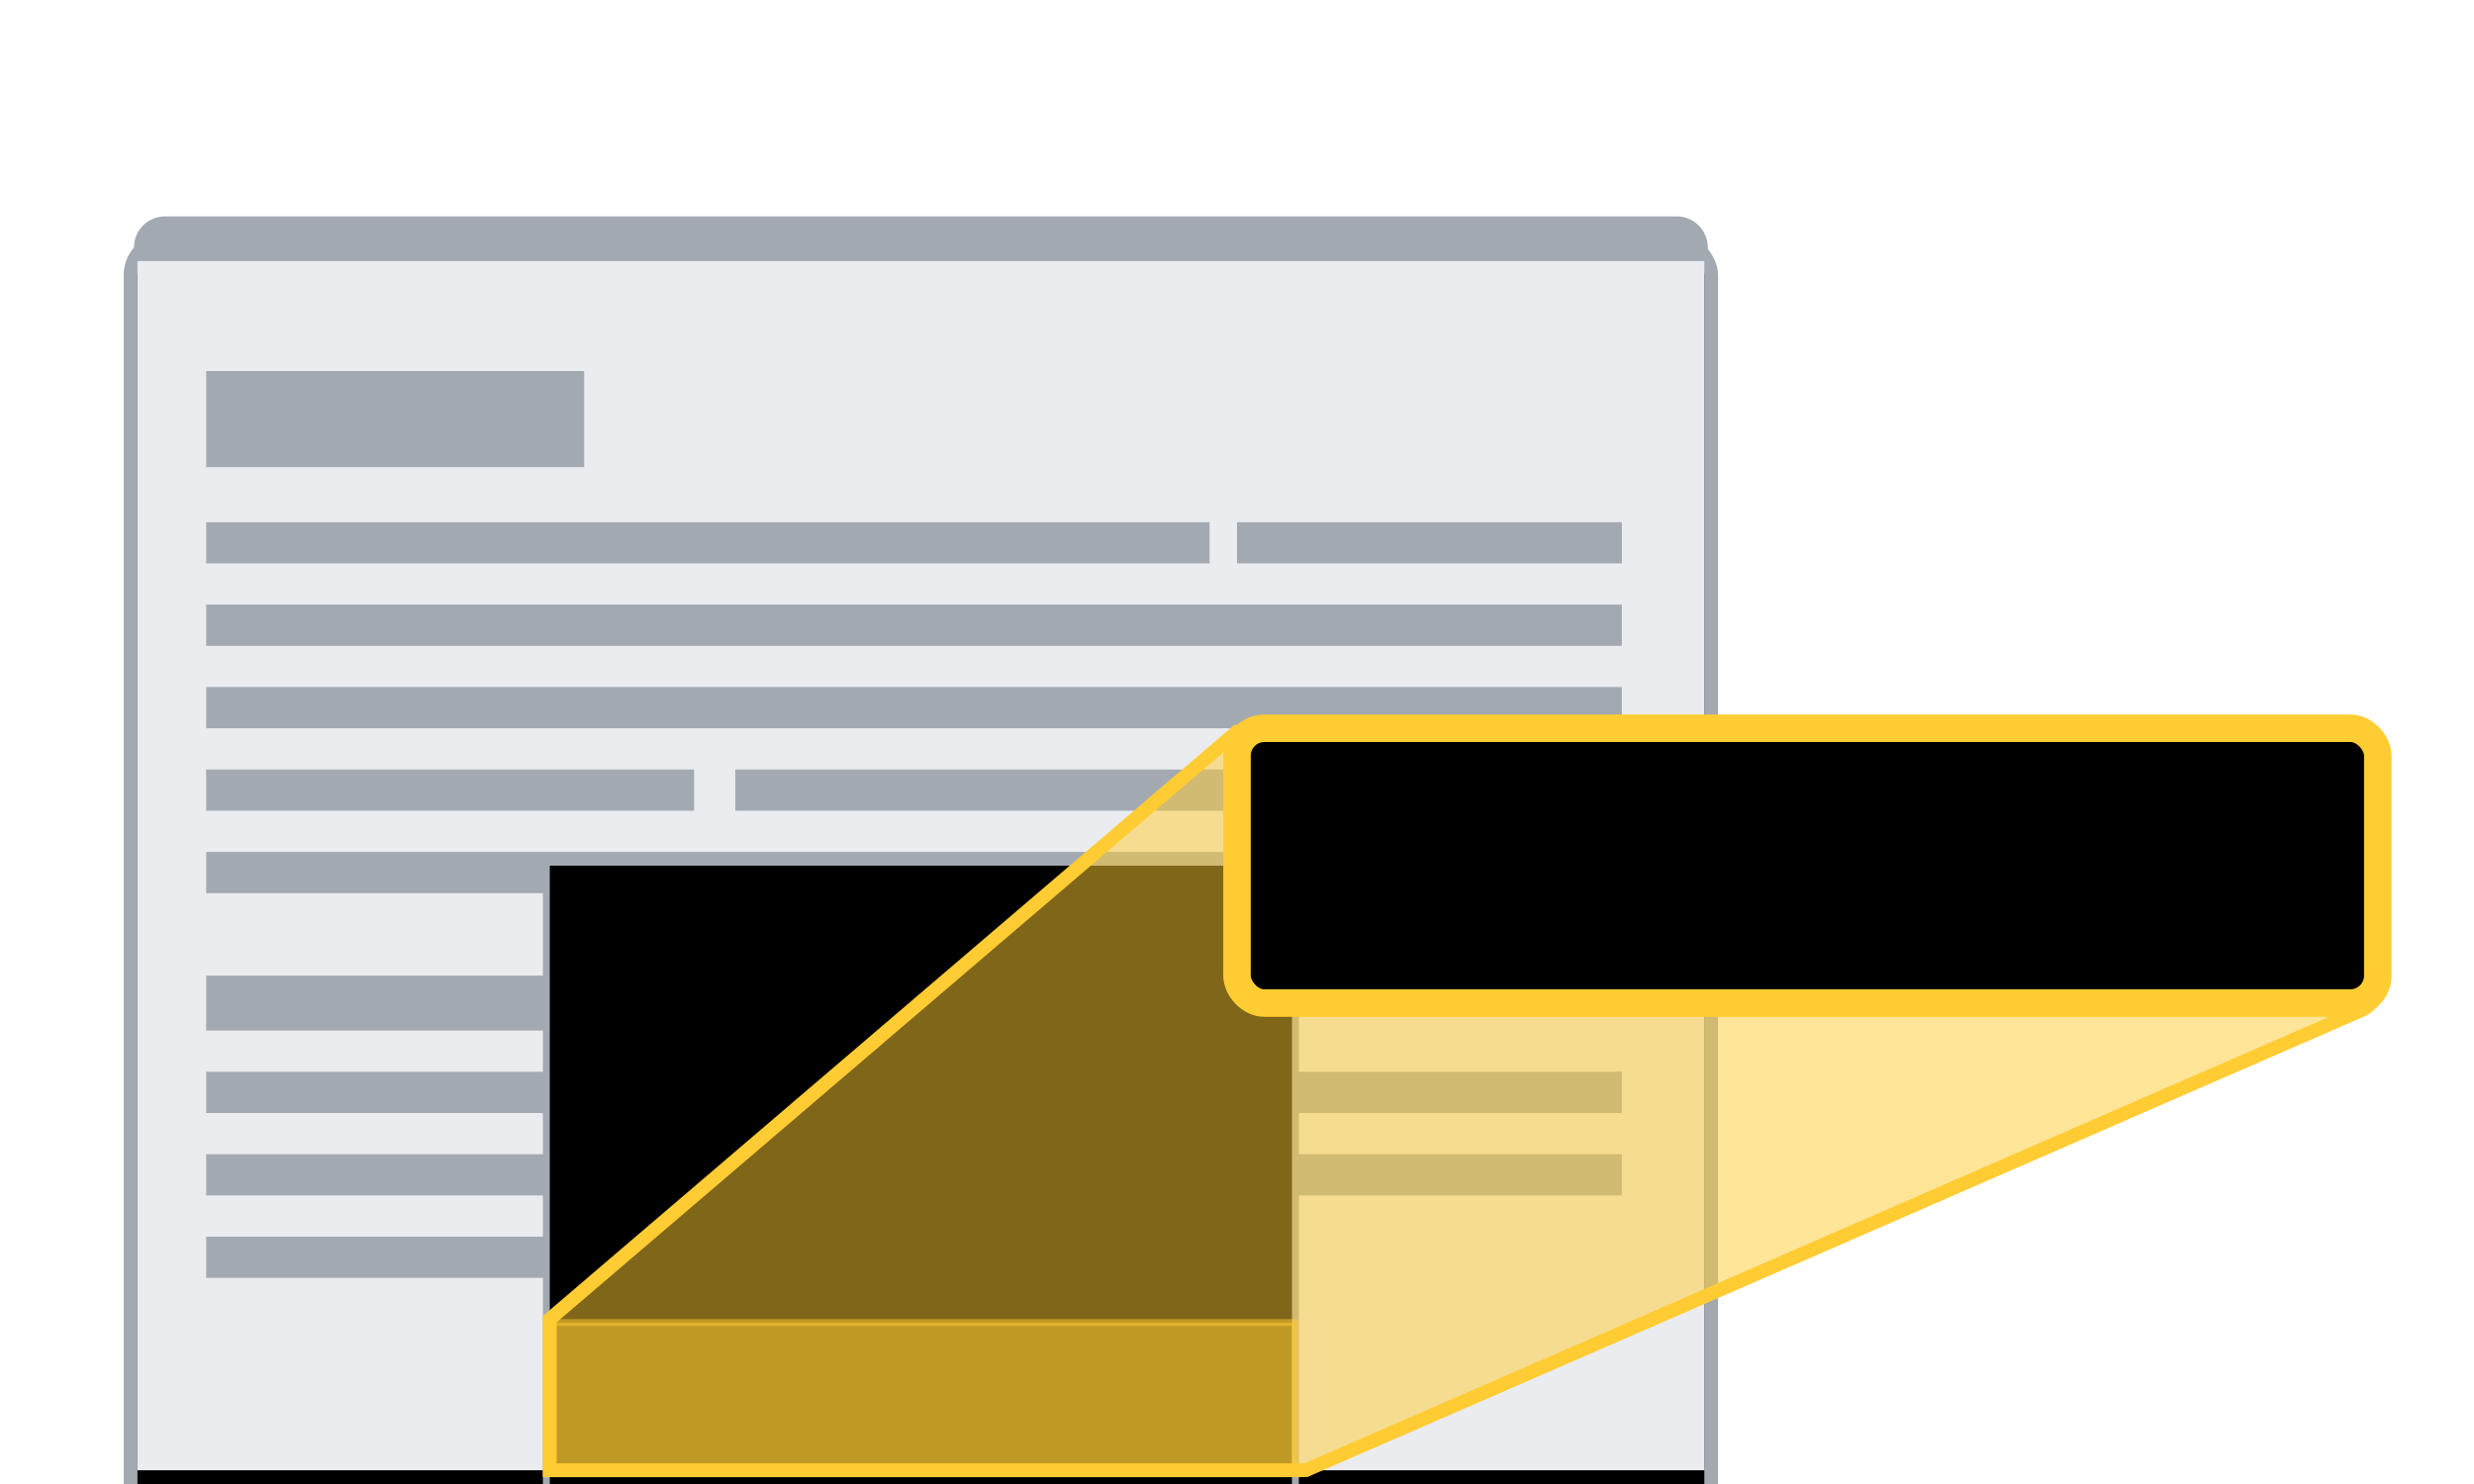 <svg xmlns="http://www.w3.org/2000/svg" width="360" height="216" viewBox="0 0 360 216">
	<g clip-path="url(#clip0_4168_73098)">
		<g filter="url(#filter0_d_4168_73098)">
			<rect width="228" height="192" x="20" y="32" fill="#eaecf0" rx="4"/>
			<rect width="230" height="194" x="19" y="31" stroke="#a2a9b1" stroke-linecap="square" stroke-width="2" rx="5"/>
		</g>
		<path fill="#a2a9b1" stroke="#a2a9b1" stroke-linecap="square" d="M20 36a4 4 0 0 1 4-4h220a4 4 0 0 1 4 4v2H20z"/>
		<path fill="#eaecf0" d="M20 38h228v176H20z"/>
		<path fill="#a2a9b1" d="M30 124h206v6H30zm0 32h206v6H30zm0 12h126v6H30zm129 0h77v6h-77zM30 180h56v6H30zm0-38h88v8H30zm0-30h71v6H30zm77 0h129v6H107zm-77-12h206v6H30zm0-12h206v6H30zm150-12h56v6h-56zM30 76h146v6H30zm0-22h55v14H30z"/>
		<g filter="url(#filter1_d_4168_73098)">
			<path fill="#fff" d="M80 127h108v90H80z"/>
			<path fill="#fff" d="M80 193h108v24H80z"/>
			<rect width="16" height="12" x="86" y="199" fill="#eaecf0" stroke="#a2a9b1" stroke-linecap="square" rx="2"/>
			<path fill="#54595d" fill-rule="evenodd" d="M92.8 206.668 91.132 205l-.564.564L92.8 207.8l4.8-4.8-.564-.568z" clip-rule="evenodd"/>
			<rect width="16" height="12" x="166" y="199" fill="#eaecf0" stroke="#a2a9b1" stroke-linecap="square" rx="2"/>
			<path fill="#54595d" fill-rule="evenodd" d="m172.5 201.4-.6.6 3 3-3 3 .6.6 3.6-3.6z" clip-rule="evenodd"/>
			<rect width="16" height="12" x="108" y="199" fill="#eaecf0" stroke="#a2a9b1" stroke-linecap="square" rx="2"/>
			<path fill="#54595d" fill-rule="evenodd" d="m116.565 204.999 2.545-2.545-.565-.566-2.546 2.546-2.545-2.545-.565.565 2.545 2.545-2.546 2.546.566.565 2.545-2.545 2.547 2.546.565-.565z" clip-rule="evenodd"/>
			<path fill="#fff" d="M80 127h108v70H80z"/>
			<path fill="#a2a9b1" d="M137 167h45v4h-45zm-51-20h96v4H86zm51 27h45v4h-45zm0-19h36v8h-36z"/>
			<rect width="6" height="6" x="157" y="182" fill="#a2a9b1" rx="3"/>
			<path fill="#a2a9b1" d="M166 183h16v4h-16z"/>
			<path fill="#eaf3ff" d="M80 127h108v14H80z"/>
			<path fill="#eaecf0" d="M86 155h48v32H86z"/>
			<path fill="#a2a9b1" fill-rule="evenodd" d="M116.4 166.6h-12.8a1.6 1.6 0 0 0-1.6 1.6v9.6a1.6 1.6 0 0 0 1.6 1.6h12.8a1.6 1.6 0 0 0 1.6-1.6v-9.6a1.6 1.6 0 0 0-1.6-1.6M103.464 177l3.272-4.2 2.336 2.808 3.264-4.208 4.2 5.6z" clip-rule="evenodd"/>
			<path fill="#54595d" fill-rule="evenodd" d="M90.75 131.5h-3.252a1 1 0 0 0-.998.998V136H90v1h-2.502a.996.996 0 0 0-.998 1v1h9v-1c0-.553-.447-1-.998-1H92v-1h3.5v-3.502a1 1 0 0 0-.998-.998H91.25v-1.043a.75.75 0 1 0-.5 0zm2 3a.75.75 0 1 1 0-1.5.75.75 0 0 1 0 1.5m-3.5 0a.75.75 0 1 1 0-1.5.75.75 0 0 1 0 1.5" clip-rule="evenodd"/>
			<path stroke="#a2a9b1" stroke-linecap="square" d="M79.5 126.5h109v91h-109z"/>
		</g>
		<path fill="#fc3" fill-opacity=".5" stroke="#fc3" stroke-width="2" d="m190.382 213.833 153.216-66.786A4 4 0 0 0 346 143.38V110.5a4 4 0 0 0-4-4H180L80 192v22h109.583c.275 0 .547-.057.799-.167z"/>
		<rect width="166" height="40" x="180" y="106" fill="#fff" rx="4"/>
		<rect width="24" height="18" x="191" y="117" fill="#eaecf0" stroke="#a2a9b1" stroke-linecap="square" rx="2"/>
		<path fill="#54595d" fill-rule="evenodd" d="M201.2 128.502 198.698 126l-.846.846 3.348 3.354 7.2-7.2-.846-.852z" clip-rule="evenodd"/>
		<rect width="24" height="18" x="311" y="117" fill="#eaecf0" stroke="#a2a9b1" stroke-linecap="square" rx="2"/>
		<path fill="#54595d" fill-rule="evenodd" d="m320.75 120.6-.9.9 4.499 4.5-4.499 4.5.9.9 5.4-5.4z" clip-rule="evenodd"/>
		<rect width="24" height="18" x="224" y="117" fill="#eaecf0" stroke="#a2a9b1" stroke-linecap="square" rx="2"/>
		<path fill="#54595d" fill-rule="evenodd" d="m236.847 125.999 3.819-3.819-.849-.848-3.818 3.818-3.817-3.817-.849.849 3.817 3.817-3.818 3.818.848.849 3.819-3.819 3.819 3.82.849-.849z" clip-rule="evenodd"/>
		<rect width="166" height="40" x="180" y="106" stroke="#fc3" stroke-linecap="square" stroke-width="4" rx="4"/>
		<path fill="#fc3" stroke="#fc3" stroke-linecap="square" d="M80 192.5h-.5v22h109v-22z" opacity=".5"/>
	</g>
	<defs>
		<filter id="filter0_d_4168_73098" width="240" height="204" x="14" y="30" color-interpolation-filters="sRGB" filterUnits="userSpaceOnUse">
			<feFlood flood-opacity="0" result="BackgroundImageFix"/>
			<feColorMatrix in="SourceAlpha" result="hardAlpha" values="0 0 0 0 0 0 0 0 0 0 0 0 0 0 0 0 0 0 127 0"/>
			<feOffset dy="4"/>
			<feGaussianBlur stdDeviation="2"/>
			<feComposite in2="hardAlpha" operator="out"/>
			<feColorMatrix values="0 0 0 0 0 0 0 0 0 0 0 0 0 0 0 0 0 0 0.25 0"/>
			<feBlend in2="BackgroundImageFix" result="effect1_dropShadow_4168_73098"/>
			<feBlend in="SourceGraphic" in2="effect1_dropShadow_4168_73098" result="shape"/>
		</filter>
		<filter id="filter1_d_4168_73098" width="112" height="94" x="78" y="124" color-interpolation-filters="sRGB" filterUnits="userSpaceOnUse">
			<feFlood flood-opacity="0" result="BackgroundImageFix"/>
			<feColorMatrix in="SourceAlpha" result="hardAlpha" values="0 0 0 0 0 0 0 0 0 0 0 0 0 0 0 0 0 0 127 0"/>
			<feOffset dy="-1"/>
			<feGaussianBlur stdDeviation=".5"/>
			<feComposite in2="hardAlpha" operator="out"/>
			<feColorMatrix values="0 0 0 0 0 0 0 0 0 0 0 0 0 0 0 0 0 0 0.1 0"/>
			<feBlend in2="BackgroundImageFix" result="effect1_dropShadow_4168_73098"/>
			<feBlend in="SourceGraphic" in2="effect1_dropShadow_4168_73098" result="shape"/>
		</filter>
		<clipPath id="clip0_4168_73098">
			<path fill="#fff" d="M0 0h360v216H0z"/>
		</clipPath>
	</defs>
</svg>
